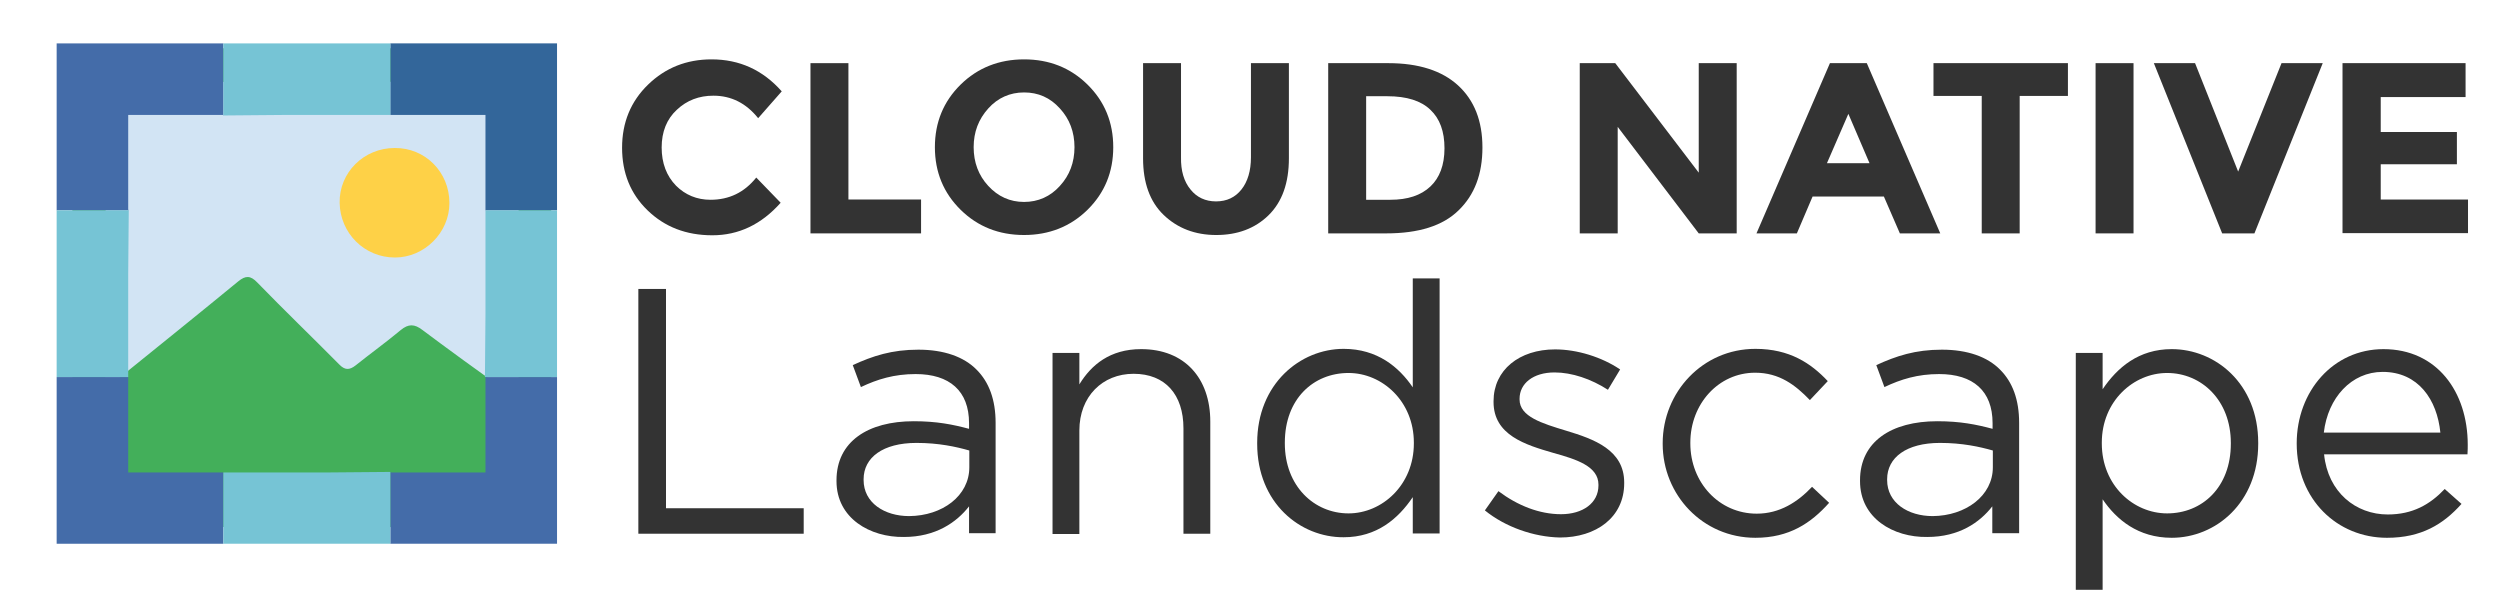 <svg xmlns="http://www.w3.org/2000/svg" xmlns:xlink="http://www.w3.org/1999/xlink" id="レイヤー_1" x="0" y="0" enable-background="new 0 0 922.3 219.1" version="1.1" viewBox="0 0 922.3 219.1" xml:space="preserve"><style type="text/css">.st0{fill:#d2e4f4}.st1{fill:#43af5a}.st2{fill:#fed147}.st3{fill:#446ca9}.st4{fill:#33669a}.st5{fill:#76c4d5}.st6{enable-background:new}.st7{fill:#333}</style><g><rect width="160.6" height="160.6" x="31.7" y="24.4" class="st0"/></g><g id="gPSyY2_9_"><g><g><path d="M26.7,106.2c0-25,0-50,0-75.1c0-9.5,3.8-13.3,13.3-13.3c50.2,0,100.3,0,150.5,0c9,0,12.7,3.6,12.8,12.6 c0.1,50.3,0.1,100.6,0,150.9c0,9.1-4.1,13.1-13.3,13.1c-50.2,0.1-100.3,0-150.5,0c-8.6,0-12.8-4.3-12.8-12.8 C26.7,156.5,26.7,131.4,26.7,106.2z M115.1,30.2c-23.7,0-47.4,0.1-71-0.1c-3.6,0-5.2,0.8-5.2,4.8C39,69,39,103,39,137.1 c0,1.5-0.7,3.5,1.2,4.2c1.6,0.7,2.6-1,3.7-1.8c14.7-11.9,29.4-23.7,44-35.7c2.7-2.2,4.5-2.2,7,0.4c9.9,10.2,20.2,20.1,30.2,30.2 c2.1,2.2,3.8,2.2,6.1,0.4c5.5-4.4,11.2-8.5,16.6-13c2.9-2.4,5.1-2.3,8-0.1c10,7.5,20.1,14.8,30.3,22.1c1.2,0.9,2.4,2.7,4.1,1.9 c1.7-0.8,1.1-2.8,1.1-4.4c0-35.4,0-70.8,0.1-106.1c0-4.1-1.2-5.2-5.2-5.2C162.5,30.2,138.8,30.2,115.1,30.2z" class="st1"/></g><g><path d="M145.6,54.6c11.3-0.1,20.2,8.9,20.2,20.3c0,10.9-9.2,20.1-20.1,20.1c-11.2,0-20.2-8.9-20.4-20.2 C125.1,63.7,134.2,54.6,145.6,54.6z" class="st2"/></g></g></g><g id="XMLID_148_"><g id="XMLID_154_"><g id="XMLID_158_"><polygon points="47.3 139.1 20.9 139.1 20.9 200.6 82.4 200.6 82.4 174.3 47.3 174.3" class="st3"/></g><g id="XMLID_157_"><polygon points="179.1 139.3 179.1 174.3 144.2 174.3 144 174.1 144 200.6 205.5 200.6 205.5 139.1 178.9 139.1" class="st3"/></g><g id="XMLID_156_"><polygon points="20.9 77.6 47.5 77.6 47.3 77.3 47.3 42.4 47.3 42.4 82.2 42.4 82.4 42.6 82.4 16 20.9 16" class="st3"/></g><g id="XMLID_155_"><polygon points="144 16 144 42.4 179.1 42.4 179.1 77.6 205.5 77.6 205.5 16" class="st4"/></g></g><g id="XMLID_149_"><g id="XMLID_153_"><polyline points="105.5 42.4 144 42.4 144 16 82.4 16 82.4 42.6" class="st5"/></g><g id="XMLID_152_"><polyline points="120.8 174.3 108.8 174.3 82.4 174.3 82.4 200.6 144 200.6 144 174.1" class="st5"/></g><g id="XMLID_151_"><polyline points="178.9 139.1 205.5 139.1 205.5 77.6 179.1 77.6 179.1 103.9 179.1 116" class="st5"/></g><g id="XMLID_150_"><polyline points="47.5 77.6 20.9 77.6 20.9 139.1 47.3 139.1 47.3 100.7" class="st5"/></g></g></g><g class="st6"><path d="M235.5,106.6h10.2v80.9h50.8v9.4h-61V106.6z" class="st7"/><path d="M308.6,177.5v-0.3c0-14.3,11.6-21.8,28.5-21.8c8.5,0,14.4,1.2,20.4,2.8v-2.1c0-11.9-7.2-18.1-19.7-18.1 c-7.9,0-14.1,1.9-20.2,4.8l-3-8.1c7.4-3.4,14.4-5.7,24.2-5.7c9.4,0,16.8,2.6,21.5,7.4c4.6,4.6,7,11.1,7,19.6v40.7h-9.8v-9.9 c-4.6,5.9-12.3,11.3-24,11.3C321,198.3,308.6,191.2,308.6,177.5z M357.6,172.4v-6.2c-4.9-1.4-11.3-2.8-19.5-2.8 c-12.4,0-19.5,5.4-19.5,13.4v0.3c0,8.4,7.7,13.3,16.8,13.3C347.7,190.3,357.6,182.9,357.6,172.4z" class="st7"/><path d="M388.3,130.2h9.9v11.6c4.4-7.2,11.3-13,22.8-13c16.1,0,25.5,10.8,25.5,26.7v41.4h-9.9v-38.9 c0-12.4-6.7-20.1-18.4-20.1c-11.5,0-20,8.4-20,20.9v38.2h-9.9V130.2z" class="st7"/><path d="M463.8,163.7v-0.3c0-21.8,15.9-34.7,31.9-34.7c12.4,0,20.4,6.7,25.5,14.2v-40.2h9.9v94.1h-9.9v-13.4 c-5.4,8-13.3,14.8-25.5,14.8C479.7,198.3,463.8,185.6,463.8,163.7z M521.6,163.6v-0.3c0-15.3-11.7-25.7-24.1-25.7 c-12.9,0-23.5,9.5-23.5,25.7v0.3c0,15.7,10.8,25.8,23.5,25.8C509.9,189.4,521.6,178.9,521.6,163.6z" class="st7"/><path d="M547.8,188.3l5-7.1c7.2,5.4,15.2,8.5,23.1,8.5c8,0,13.8-4.1,13.8-10.6v-0.3c0-6.7-7.9-9.3-16.6-11.7 c-10.4-3-22.1-6.6-22.1-18.8v-0.3c0-11.5,9.5-19.1,22.7-19.1c8.1,0,17.2,2.8,24,7.4l-4.5,7.5c-6.2-4-13.3-6.4-19.7-6.4 c-7.9,0-12.9,4.1-12.9,9.7v0.3c0,6.3,8.3,8.8,17.2,11.5c10.3,3.1,21.4,7.1,21.4,19.1v0.3c0,12.6-10.4,20-23.7,20 C565.8,198.1,555.3,194.4,547.8,188.3z" class="st7"/><path d="M613.4,163.8v-0.3c0-18.8,14.7-34.8,34.2-34.8c12.6,0,20.5,5.3,26.7,11.9l-6.6,7c-5.3-5.5-11.2-10.1-20.2-10.1 c-13.5,0-23.9,11.5-23.9,25.8v0.3c0,14.4,10.6,25.9,24.5,25.9c8.5,0,15.1-4.3,20.4-9.9l6.3,5.9c-6.7,7.5-14.7,12.9-27.2,12.9 C628.1,198.4,613.4,182.5,613.4,163.8z" class="st7"/><path d="M686.2,177.5v-0.3c0-14.3,11.6-21.8,28.5-21.8c8.5,0,14.4,1.2,20.4,2.8v-2.1c0-11.9-7.2-18.1-19.7-18.1 c-7.9,0-14.1,1.9-20.2,4.8l-3-8.1c7.4-3.4,14.4-5.7,24.2-5.7c9.4,0,16.8,2.6,21.5,7.4c4.6,4.6,7,11.1,7,19.6v40.7H735v-9.9 c-4.6,5.9-12.2,11.3-24,11.3C698.5,198.3,686.2,191.2,686.2,177.5z M735.2,172.4v-6.2c-4.9-1.4-11.3-2.8-19.5-2.8 c-12.4,0-19.5,5.4-19.5,13.4v0.3c0,8.4,7.7,13.3,16.8,13.3C725.2,190.3,735.2,182.9,735.2,172.4z" class="st7"/><path d="M765.8,130.2h9.9v13.4c5.4-8,13.3-14.8,25.5-14.8c16,0,31.9,12.6,31.9,34.6v0.3c0,21.8-15.7,34.7-31.9,34.7 c-12.4,0-20.4-6.7-25.5-14.2v33.4h-9.9V130.2z M823,163.7v-0.3c0-15.7-10.8-25.8-23.5-25.8c-12.4,0-24.1,10.4-24.1,25.7v0.3 c0,15.5,11.7,25.8,24.1,25.8C812.4,189.4,823,179.8,823,163.7z" class="st7"/><path d="M880.9,189.8c9.2,0,15.6-3.7,21-9.4l6.2,5.5c-6.7,7.5-14.8,12.5-27.5,12.5c-18.3,0-33.3-14.1-33.3-34.8 c0-19.3,13.5-34.8,32-34.8c19.7,0,31.1,15.7,31.1,35.3c0,0.9,0,1.9-0.1,3.5h-52.9C858.8,181.6,869.1,189.8,880.9,189.8z M900.3,159.6c-1.2-12.1-8.1-22.4-21.3-22.4c-11.5,0-20.2,9.5-21.7,22.4H900.3z" class="st7"/></g><g><g id="XMLID_193_"><path d="M262.1,73.7c6.9,0,12.5-2.7,16.9-8.2l9,9.3c-7.1,8-15.5,12-25.2,12c-9.7,0-17.6-3.1-23.9-9.2 c-6.3-6.1-9.4-13.8-9.4-23.1s3.2-17.1,9.6-23.3c6.4-6.2,14.2-9.3,23.4-9.3c10.3,0,18.9,3.9,25.9,11.8l-8.7,9.9 c-4.4-5.5-9.9-8.3-16.5-8.3c-5.3,0-9.8,1.7-13.5,5.2c-3.7,3.4-5.6,8.1-5.6,13.9s1.8,10.5,5.3,14.1 C252.8,71.9,257.1,73.7,262.1,73.7z" class="st7"/></g><g id="XMLID_180_"><path d="M299,86.1V23.3h14v50.3h26.8v12.5H299z" class="st7"/></g><g id="XMLID_177_"><path d="M401.2,77.4c-6.3,6.2-14.2,9.3-23.4,9.3c-9.3,0-17.1-3.1-23.4-9.3c-6.3-6.2-9.5-13.9-9.5-23.1 s3.2-16.9,9.5-23.1s14.2-9.3,23.4-9.3c9.3,0,17.1,3.1,23.4,9.3s9.5,13.9,9.5,23.1S407.5,71.2,401.2,77.4z M396.4,54.3 c0-5.6-1.8-10.4-5.4-14.3c-3.6-4-8-5.9-13.2-5.9s-9.7,2-13.2,5.9c-3.6,4-5.4,8.7-5.4,14.3s1.8,10.4,5.4,14.3s8,5.9,13.2,5.9 s9.7-2,13.2-5.9C394.6,64.7,396.4,59.9,396.4,54.3z" class="st7"/></g><g id="XMLID_175_"><path d="M439.2,69.9c2.3,2.9,5.5,4.4,9.4,4.4c4,0,7.1-1.5,9.4-4.4s3.5-6.9,3.5-11.9V23.3h14v35.1 c0,9.1-2.5,16.1-7.5,21c-5,4.9-11.5,7.3-19.3,7.3s-14.3-2.5-19.4-7.4s-7.6-11.9-7.6-20.9V23.3h14V58C435.6,63,436.8,67,439.2,69.9 z" class="st7"/></g><g id="XMLID_172_"><path d="M537.9,31.5c6,5.5,9,13.1,9,22.9s-2.9,17.5-8.8,23.2c-5.8,5.7-14.7,8.5-26.7,8.5H490V23.3h22.2 C523.4,23.3,532,26.1,537.9,31.5z M527.7,68.8c3.4-3.2,5.2-7.9,5.2-14.1s-1.7-10.9-5.2-14.2c-3.4-3.3-8.7-5-15.9-5H504v38.2h8.9 C519.3,73.7,524.2,72.1,527.7,68.8z" class="st7"/></g><g id="XMLID_170_"><path d="M626.7,23.3h14v62.8h-14l-29.9-39.3v39.3h-14V23.3h13.1l30.8,40.4L626.7,23.3L626.7,23.3z" class="st7"/></g><g id="XMLID_167_"><path d="M700.9,86.1L695,72.5h-26.3l-5.8,13.6H648l27.1-62.8h13.6l27.1,62.8H700.9z M681.9,42L674,60.2h15.7L681.9,42 z" class="st7"/></g><g id="XMLID_165_"><path d="M745.1,35.4v50.7h-14V35.4h-17.8V23.3h49.6v12.1H745.1z" class="st7"/></g><g id="XMLID_163_"><path d="M773.1,23.3h14v62.8h-14V23.3z" class="st7"/></g><g id="XMLID_161_"><path d="M825.7,63.3l16-40h15.2l-25.2,62.8h-11.9l-25.2-62.8h15.2L825.7,63.3z" class="st7"/></g><g id="XMLID_159_"><path d="M909.6,23.3v12.5h-31.3v12.9h28.1v11.9h-28.1v13h32.2V86h-46.3V23.3H909.6z" class="st7"/></g></g></svg>